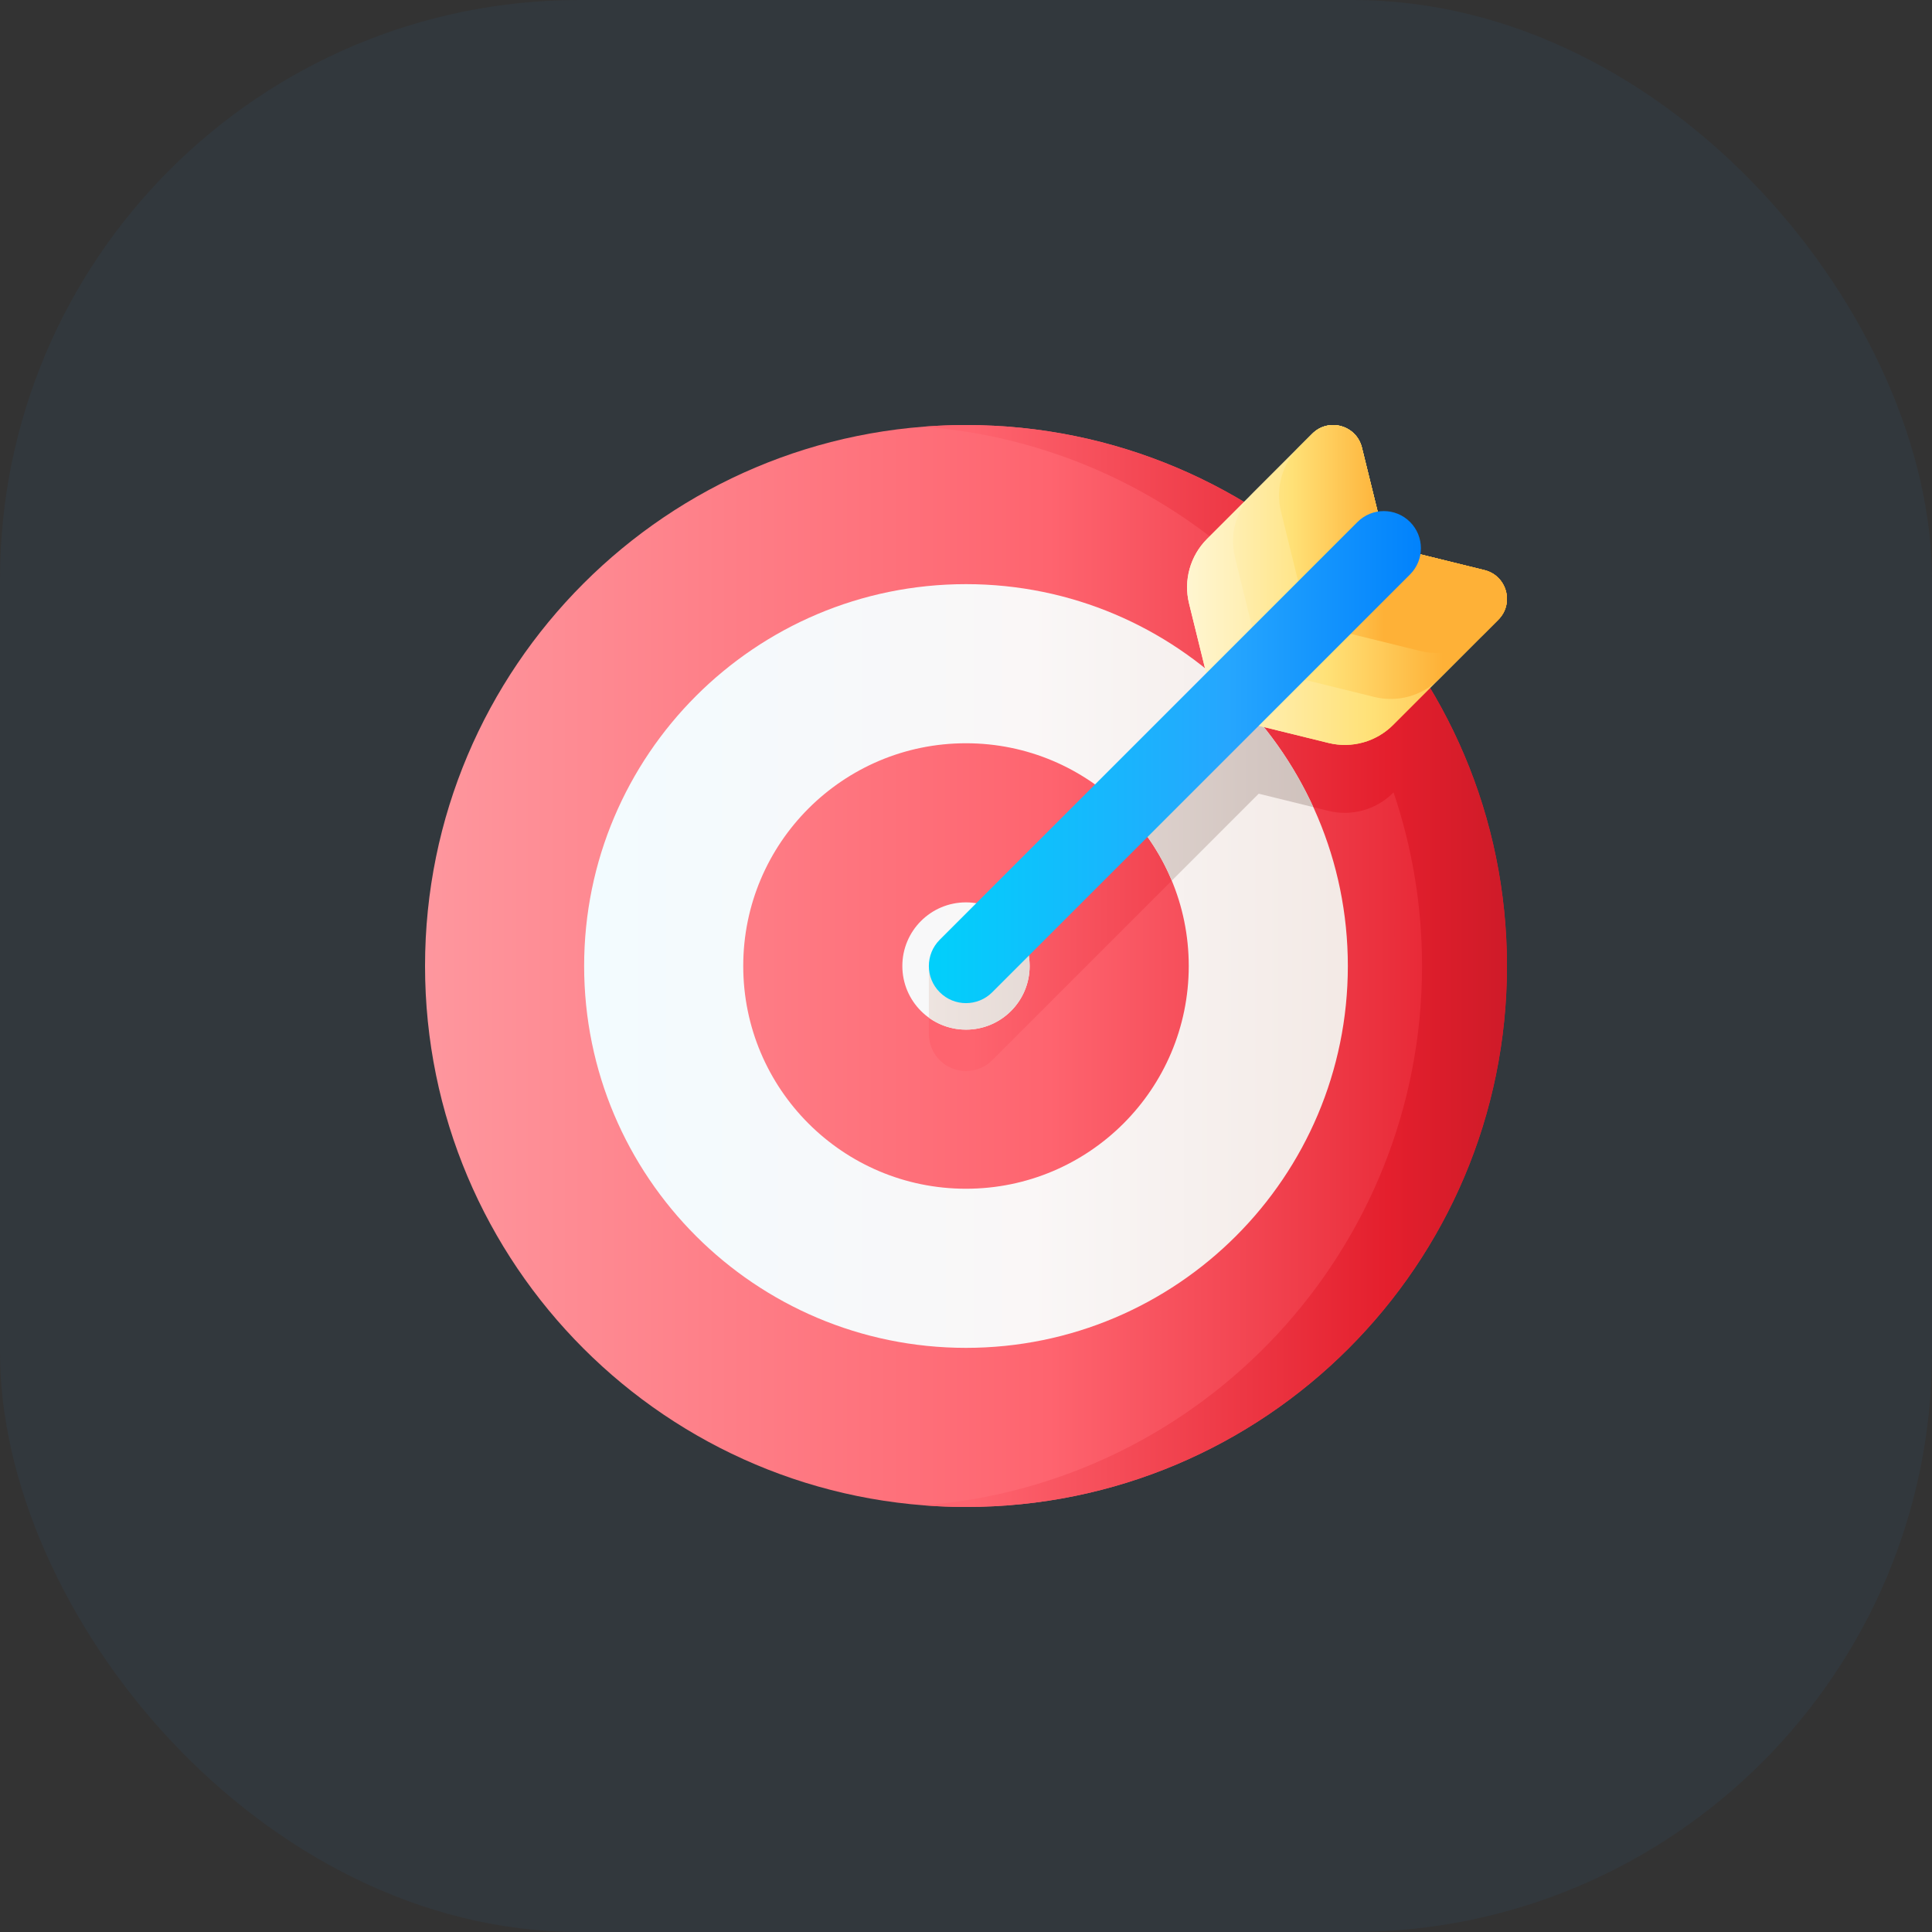 <svg width="100" height="100" viewBox="0 0 100 100" fill="none" xmlns="http://www.w3.org/2000/svg">
<rect x="0" y="0" width="100" height="100" fill="#333333" stroke="none"/>
<rect opacity="0.1" width="100" height="100" rx="30" fill="#2C6D97"/>
<g clip-path="url(#clip0)">
<path d="M50 78C65.464 78 78 65.464 78 50C78 34.536 65.464 22 50 22C34.536 22 22 34.536 22 50C22 65.464 34.536 78 50 78Z" fill="url(#paint0_linear)"/>
<path d="M49.999 22C49.26 22 48.527 22.029 47.802 22.085C54.23 22.584 60.047 25.255 64.525 29.362L63.542 30.345C62.668 31.22 62.314 32.487 62.61 33.688L63.499 37.299L49.431 51.367L48.078 50.014V53.541H48.079C48.086 54.024 48.272 54.506 48.641 54.875C49.016 55.25 49.508 55.437 50 55.437C50.491 55.437 50.983 55.25 51.358 54.875L65.151 41.082L68.762 41.971C69.963 42.266 71.231 41.913 72.105 41.038L72.13 41.013C73.085 43.834 73.605 46.856 73.605 50C73.605 64.724 62.239 76.794 47.802 77.915C48.527 77.971 49.26 78 49.999 78C65.463 78 77.999 65.464 77.999 50C77.999 34.536 65.463 22 49.999 22Z" fill="url(#paint1_linear)"/>
<path d="M50 53.294C51.819 53.294 53.294 51.819 53.294 50C53.294 48.181 51.819 46.706 50 46.706C48.18 46.706 46.705 48.181 46.705 50C46.705 51.819 48.18 53.294 50 53.294Z" fill="url(#paint2_linear)"/>
<path d="M49.999 30.235C39.084 30.235 30.235 39.084 30.235 50C30.235 60.916 39.084 69.765 49.999 69.765C60.915 69.765 69.764 60.916 69.764 50C69.764 39.084 60.915 30.235 49.999 30.235ZM49.999 61.529C43.632 61.529 38.47 56.368 38.47 50C38.47 43.633 43.632 38.471 49.999 38.471C56.367 38.471 61.529 43.633 61.529 50C61.529 56.368 56.367 61.529 49.999 61.529Z" fill="url(#paint3_linear)"/>
<path d="M49.431 51.367L48.078 50.013V52.675C48.618 53.065 49.283 53.294 50 53.294C51.819 53.294 53.294 51.82 53.294 50C53.294 49.295 53.072 48.641 52.693 48.105L49.431 51.367Z" fill="url(#paint4_linear)"/>
<path d="M62.949 35.068L63.499 37.299L58.542 42.256C59.423 43.227 60.141 44.351 60.652 45.582L65.151 41.082L67.978 41.778C66.794 39.193 65.069 36.908 62.949 35.068Z" fill="url(#paint5_linear)"/>
<path d="M76.835 29.508L71.746 28.255L70.492 23.166C70.207 22.008 68.767 21.606 67.924 22.449L62.478 27.895C61.604 28.769 61.25 30.037 61.546 31.238L62.972 37.029L68.763 38.455C69.964 38.75 71.231 38.397 72.106 37.523L77.551 32.077C78.394 31.234 77.993 29.793 76.835 29.508Z" fill="url(#paint6_linear)"/>
<path d="M76.835 29.508L71.746 28.255L70.492 23.166C70.207 22.008 68.767 21.606 67.924 22.449L62.478 27.895C61.604 28.769 61.25 30.037 61.546 31.238L62.972 37.029L68.763 38.455C69.964 38.75 71.231 38.397 72.106 37.523L77.551 32.077C78.394 31.234 77.993 29.793 76.835 29.508Z" fill="url(#paint7_linear)"/>
<path d="M76.834 29.508L71.745 28.255L70.492 23.166C70.207 22.008 68.766 21.606 67.923 22.449L64.857 25.516C63.982 26.39 63.629 27.658 63.924 28.858L65.35 34.65L71.141 36.076C72.342 36.371 73.61 36.018 74.484 35.143L77.551 32.077C78.394 31.234 77.992 29.793 76.834 29.508Z" fill="url(#paint8_linear)"/>
<path d="M76.835 29.508L71.746 28.255L70.492 23.166C70.207 22.008 68.767 21.606 67.924 22.449L67.236 23.137C66.362 24.011 66.008 25.279 66.304 26.48L67.73 32.271L73.521 33.697C74.722 33.992 75.99 33.639 76.864 32.764L77.551 32.077C78.394 31.234 77.993 29.793 76.835 29.508Z" fill="url(#paint9_linear)"/>
<path d="M49.999 51.922C49.508 51.922 49.016 51.734 48.641 51.359C47.89 50.608 47.89 49.392 48.641 48.641L70.266 27.016C71.016 26.266 72.233 26.266 72.983 27.016C73.734 27.767 73.734 28.983 72.983 29.734L51.358 51.359C50.983 51.734 50.491 51.922 49.999 51.922Z" fill="url(#paint10_linear)"/>
</g>
<defs>
<linearGradient id="paint0_linear" x1="20.682" y1="50" x2="77.357" y2="50" gradientUnits="userSpaceOnUse">
<stop stop-color="#FE99A0"/>
<stop offset="0.593" stop-color="#FE646F"/>
<stop offset="1" stop-color="#E41F2D"/>
</linearGradient>
<linearGradient id="paint1_linear" x1="50.287" y1="50" x2="80.921" y2="50" gradientUnits="userSpaceOnUse">
<stop stop-color="#FE646F"/>
<stop offset="0.704" stop-color="#E41F2D"/>
<stop offset="1" stop-color="#C41926"/>
</linearGradient>
<linearGradient id="paint2_linear" x1="30.125" y1="50" x2="69.231" y2="50" gradientUnits="userSpaceOnUse">
<stop stop-color="#F2FBFF"/>
<stop offset="0.593" stop-color="#FAF7F7"/>
<stop offset="1" stop-color="#F3EAE6"/>
</linearGradient>
<linearGradient id="paint3_linear" x1="30.125" y1="50" x2="69.23" y2="50" gradientUnits="userSpaceOnUse">
<stop stop-color="#F2FBFF"/>
<stop offset="0.593" stop-color="#FAF7F7"/>
<stop offset="1" stop-color="#F3EAE6"/>
</linearGradient>
<linearGradient id="paint4_linear" x1="44.729" y1="50.7" x2="69.342" y2="50.7" gradientUnits="userSpaceOnUse">
<stop stop-color="#F3EAE6"/>
<stop offset="1" stop-color="#CDBFBA"/>
</linearGradient>
<linearGradient id="paint5_linear" x1="44.729" y1="40.325" x2="69.342" y2="40.325" gradientUnits="userSpaceOnUse">
<stop stop-color="#F3EAE6"/>
<stop offset="1" stop-color="#CDBFBA"/>
</linearGradient>
<linearGradient id="paint6_linear" x1="61.201" y1="30.279" x2="78.114" y2="30.279" gradientUnits="userSpaceOnUse">
<stop stop-color="#FFF9DF"/>
<stop offset="0.593" stop-color="#FFE177"/>
<stop offset="1" stop-color="#FEB137"/>
</linearGradient>
<linearGradient id="paint7_linear" x1="59.92" y1="30.279" x2="78.551" y2="30.279" gradientUnits="userSpaceOnUse">
<stop stop-color="#FFF9DF"/>
<stop offset="0.593" stop-color="#FFE177"/>
<stop offset="1" stop-color="#FEB137"/>
</linearGradient>
<linearGradient id="paint8_linear" x1="59.919" y1="29.089" x2="74.706" y2="29.089" gradientUnits="userSpaceOnUse">
<stop stop-color="#FFF9DF"/>
<stop offset="0.593" stop-color="#FFE177"/>
<stop offset="1" stop-color="#FEB137"/>
</linearGradient>
<linearGradient id="paint9_linear" x1="59.92" y1="27.9" x2="71.632" y2="27.9" gradientUnits="userSpaceOnUse">
<stop stop-color="#FFF9DF"/>
<stop offset="0.593" stop-color="#FFE177"/>
<stop offset="1" stop-color="#FEB137"/>
</linearGradient>
<linearGradient id="paint10_linear" x1="48.078" y1="39.188" x2="73.546" y2="39.188" gradientUnits="userSpaceOnUse">
<stop stop-color="#01D0FB"/>
<stop offset="0.608" stop-color="#26A6FE"/>
<stop offset="1" stop-color="#0182FC"/>
</linearGradient>
<clipPath id="clip0">
<rect width="56" height="56" fill="white" transform="translate(22 22)"/>
</clipPath>
</defs>
</svg>
